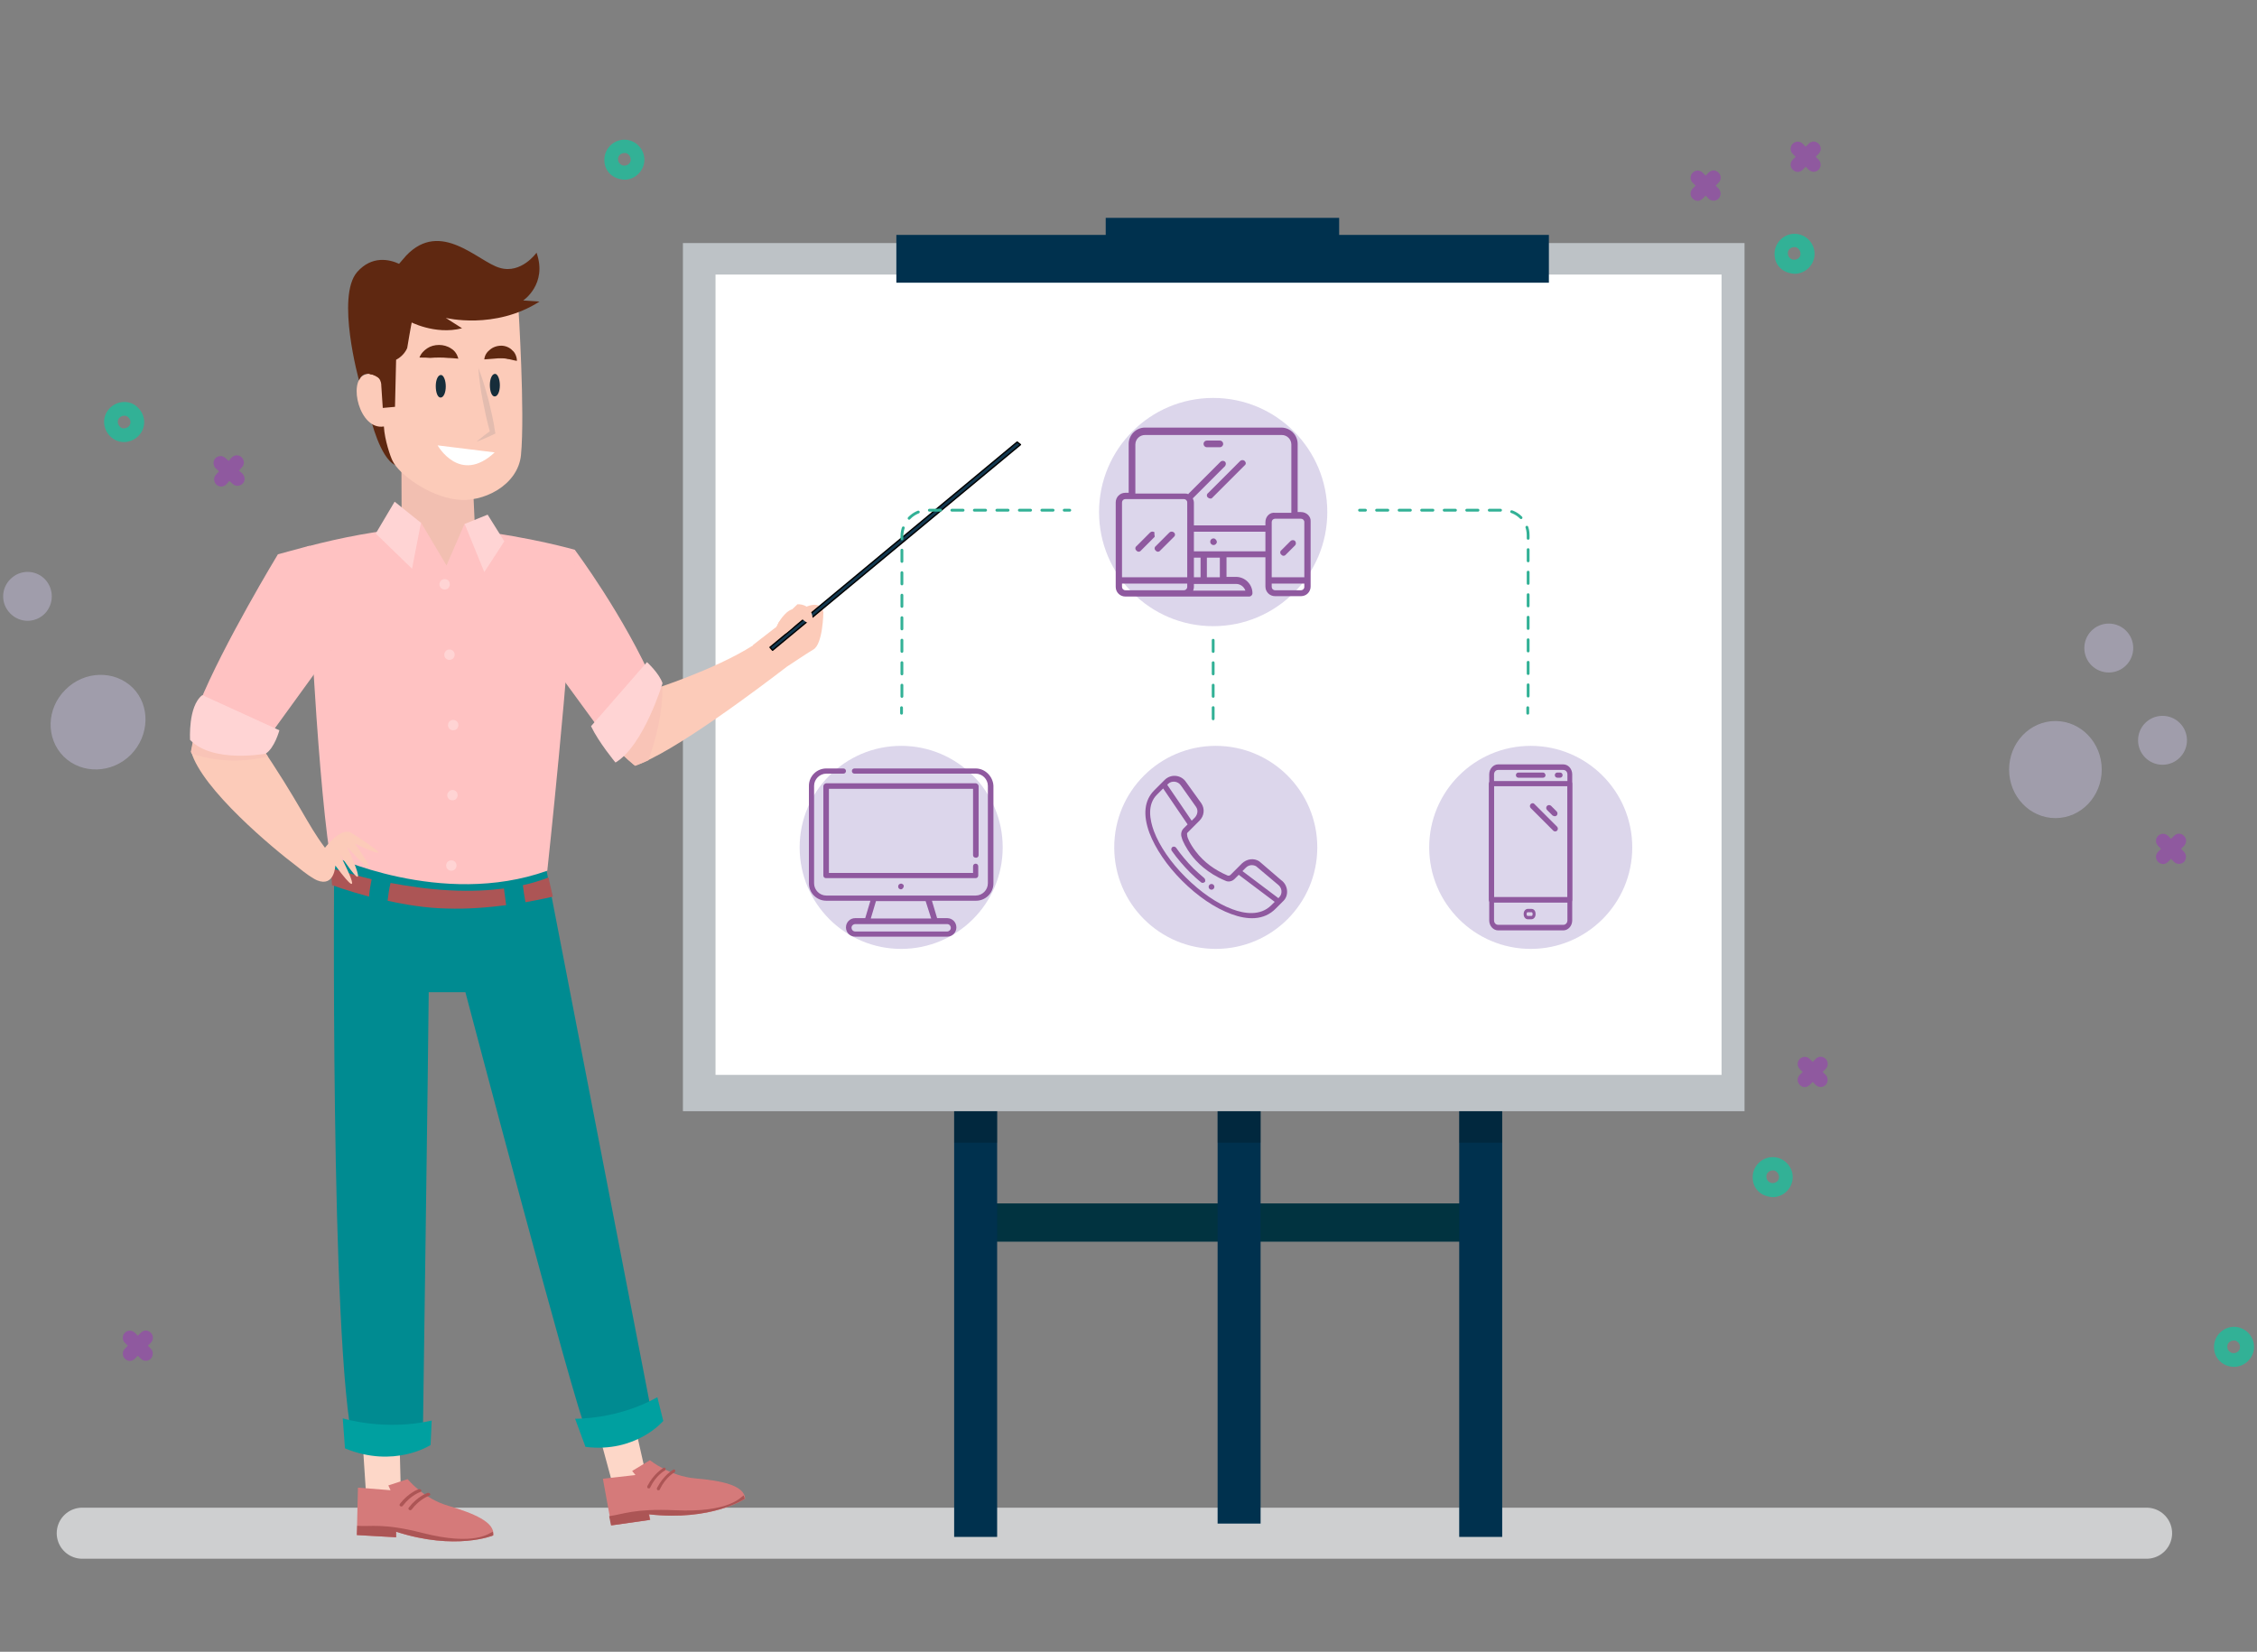 <?xml version="1.0" encoding="utf-8"?>
<!-- Generator: Adobe Illustrator 24.0.1, SVG Export Plug-In . SVG Version: 6.00 Build 0)  -->
<svg version="1.1" id="Capa_1" xmlns="http://www.w3.org/2000/svg" xmlns:xlink="http://www.w3.org/1999/xlink" x="0px" y="0px"
	 viewBox="0 0 609.1 445.8" style="enable-background:new 0 0 609.1 445.8;" xml:space="preserve">
<rect x="0" y="0" width="609.1" height="445.8" fill="#808080" stroke="none"/>
<style type="text/css">
	.st0{fill:#A092C6;}
	.st1{fill:#159E84;}
	.st2{fill:#32B196;}
	.st3{fill:#FFFFFF;}
	.st4{fill:#CFE1E9;}
	.st5{fill:#5C3289;}
	.st6{fill:#472680;}
	.st7{fill:#E8514E;}
	.st8{fill:#8F599F;}
	.st9{opacity:0.34;fill:#DFD5EB;enable-background:new    ;}
	.st10{fill:none;stroke:#A092C6;stroke-width:2.58;stroke-linecap:round;stroke-miterlimit:10;}
	.st11{fill:none;stroke:#A092C6;stroke-width:2.58;stroke-linecap:round;stroke-miterlimit:10;stroke-dasharray:10.137,10.137;}
	.st12{fill:none;stroke:#32B196;stroke-width:11.65;stroke-linecap:round;stroke-linejoin:round;stroke-miterlimit:10;}
	.st13{fill:#5F2811;}
	.st14{opacity:0.43;fill:#5F2811;enable-background:new    ;}
	.st15{fill:#FCCBB9;}
	.st16{opacity:0.47;fill:#F0817A;enable-background:new    ;}
	.st17{fill:#48B9B6;}
	.st18{fill:#65270F;}
	.st19{fill:#863B15;}
	.st20{fill:#BF2685;}
	.st21{fill:#412B7F;}
	.st22{opacity:0.36;fill:#412B7F;enable-background:new    ;}
	.st23{fill:#DFD5EB;}
	.st24{fill:#241F47;}
	.st25{fill:#60BCA6;}
	.st26{fill:#B79FCC;}
	.st27{fill:#EEE9F5;}
	.st28{fill:#DAC9E4;}
	.st29{fill:#4E368B;}
	.st30{fill-rule:evenodd;clip-rule:evenodd;fill:#A092C6;}
	.st31{fill-rule:evenodd;clip-rule:evenodd;fill:#FFFFFF;}
	.st32{fill-rule:evenodd;clip-rule:evenodd;fill:#32B196;}
	.st33{fill-rule:evenodd;clip-rule:evenodd;fill:#E8514E;}
	.st34{fill-rule:evenodd;clip-rule:evenodd;fill:#8F599F;}
	.st35{fill-rule:evenodd;clip-rule:evenodd;fill:#F5ED80;}
	.st36{fill:#6158A1;}
	.st37{fill:#88CBCA;}
	.st38{opacity:0.5;fill:#CAC9E6;enable-background:new    ;}
	.st39{fill:#F5ED80;}
	.st40{fill:#EBE8EC;}
	.st41{fill:#ECD0A1;}
	.st42{fill:#1E2322;}
	.st43{fill:#DDBB8A;}
	.st44{fill:#FED976;}
	.st45{fill:#28243F;}
	.st46{fill:#333049;}
	.st47{fill:#3F2A3F;}
	.st48{fill:#F2B10F;}
	
		.st49{opacity:0.83;fill:none;stroke:#DEDFE0;stroke-width:13.786;stroke-linecap:round;stroke-linejoin:round;stroke-miterlimit:10;enable-background:new    ;}
	.st50{opacity:0.34;fill:#E1D7FF;enable-background:new    ;}
	.st51{fill:#004051;}
	.st52{opacity:0.3;fill:#061719;}
	.st53{fill:#00314E;}
	.st54{fill:#BDC2C6;}
	.st55{fill:#FDD7C8;}
	.st56{fill:#D57A7A;}
	.st57{fill:#AC5555;}
	.st58{fill:#008B91;}
	.st59{fill:#00A0A0;}
	.st60{fill:#F2BFB1;}
	.st61{fill:#162D3A;}
	.st62{fill:#E3BCAF;}
	.st63{fill:#13384F;stroke:#000000;stroke-width:0.361;stroke-linecap:round;stroke-linejoin:round;stroke-miterlimit:10;}
	.st64{fill:#FFC2C2;}
	.st65{fill:#F9C4B7;}
	.st66{fill:#FFD4D4;}
	.st67{fill:#CAC0E0;fill-opacity:0.65;}
	
		.st68{fill:none;stroke:#32B196;stroke-width:0.757;stroke-linecap:round;stroke-linejoin:round;stroke-miterlimit:10;stroke-dasharray:3.029;}
	.st69{fill:none;stroke:#32B196;stroke-width:0.757;stroke-linecap:round;stroke-linejoin:round;}
	.st70{fill:none;stroke:#32B196;stroke-width:0.757;stroke-linecap:round;stroke-linejoin:round;stroke-dasharray:3.036,3.036;}
	.st71{fill:none;stroke:#32B196;stroke-width:0.757;stroke-linecap:round;stroke-linejoin:round;stroke-dasharray:3.041,3.041;}
</style>
<g>
	<line class="st49" x1="22.2" y1="413.8" x2="579.3" y2="413.8"/>
	<g>
		<path class="st50" d="M35.3,203.7c-5.1,5.1-13.2,5.3-18.1,0.5c-4.9-4.9-4.7-13,0.5-18.1c5.1-5.1,13.2-5.3,18.1-0.5
			C40.6,190.4,40.4,198.5,35.3,203.7z"/>
		<path class="st50" d="M12.1,165.6c-2.6,2.6-6.7,2.6-9.3,0c-2.6-2.6-2.6-6.7,0-9.3c2.6-2.6,6.7-2.6,9.3,0
			C14.6,158.9,14.6,163,12.1,165.6z"/>
	</g>
	<g>
		<ellipse class="st50" cx="554.7" cy="207.7" rx="12.5" ry="13.1"/>
		<path class="st50" d="M575.7,174.9c0,3.6-2.9,6.6-6.6,6.6c-3.6,0-6.6-2.9-6.6-6.6c0-3.6,2.9-6.6,6.6-6.6
			C572.8,168.3,575.7,171.3,575.7,174.9z"/>
		<circle class="st50" cx="583.6" cy="199.8" r="6.6"/>
	</g>
	<path class="st2" d="M599,367.3c-1.1-1.1-1.5-2.4-1.5-3.8c0-3,2.5-5.4,5.4-5.4c3,0,5.4,2.5,5.4,5.4c0,3-2.5,5.4-5.4,5.4
		C601.4,368.9,600,368.3,599,367.3z M604,362.3c-0.3-0.3-0.7-0.6-1.2-0.5c-1,0-1.8,0.8-1.7,1.7c0,0.4,0.1,0.8,0.5,1.2
		c0.4,0.4,0.8,0.5,1.2,0.5c1,0,1.8-0.8,1.7-1.7C604.5,363,604.3,362.5,604,362.3z"/>
	<path class="st2" d="M474.5,321.5c-1.1-1.1-1.5-2.4-1.5-3.8c0-3,2.5-5.4,5.4-5.4c3,0,5.4,2.5,5.4,5.4c0,3-2.5,5.4-5.4,5.4
		C476.9,323,475.5,322.5,474.5,321.5z M479.6,316.4c-0.3-0.3-0.7-0.6-1.2-0.5c-1,0-1.8,0.8-1.7,1.7c0,0.4,0.1,0.8,0.5,1.2
		s0.8,0.5,1.2,0.5c1,0,1.8-0.8,1.7-1.7C480.1,317.2,479.9,316.7,479.6,316.4z"/>
	<path class="st8" d="M589.4,229.9l-0.8-0.8l0.8-0.8c0.7-0.7,0.8-1.9,0-2.7s-1.9-0.8-2.7,0l-0.8,0.8l-0.8-0.8
		c-0.7-0.7-1.9-0.8-2.7,0c-0.7,0.7-0.8,1.9,0,2.7l0.8,0.8l-0.8,0.8c-0.7,0.7-0.8,1.9,0,2.7c0.8,0.8,1.9,0.8,2.7,0l0.8-0.8l0.8,0.8
		c0.7,0.7,1.9,0.8,2.7,0C590.1,231.9,590.1,230.6,589.4,229.9z"/>
	<path class="st2" d="M37.1,109.9c1.1,1,1.7,2.3,1.8,3.7c0.2,3-2.2,5.5-5.1,5.7c-3,0.2-5.5-2.2-5.7-5.1c-0.2-3,2.2-5.5,5.1-5.7
		C34.7,108.4,36.1,108.9,37.1,109.9z M32.4,115.2c0.3,0.3,0.7,0.5,1.2,0.4c1-0.1,1.7-0.9,1.6-1.8c0-0.4-0.2-0.8-0.6-1.2
		s-0.8-0.4-1.2-0.4c-1,0.1-1.7,0.9-1.6,1.8C31.8,114.4,32.1,114.9,32.4,115.2z"/>
	<path class="st8" d="M58.2,126.4l0.9,0.8l-0.8,0.9c-0.7,0.7-0.7,1.9,0.1,2.7c0.8,0.7,1.9,0.7,2.7-0.1l0.8-0.9l0.9,0.8
		c0.7,0.7,1.9,0.7,2.7-0.1c0.7-0.7,0.7-1.9-0.1-2.7l-0.9-0.8l0.8-0.9c0.7-0.7,0.7-1.9-0.1-2.7c-0.8-0.7-1.9-0.7-2.7,0.1l-0.8,0.9
		l-0.9-0.8c-0.7-0.7-1.9-0.7-2.7,0.1C57.4,124.5,57.5,125.7,58.2,126.4z"/>
	<path class="st8" d="M40.7,364l-0.8-0.8l0.8-0.8c0.7-0.7,0.8-1.9,0-2.7c-0.8-0.8-1.9-0.8-2.7,0l-0.8,0.8l-0.8-0.8
		c-0.7-0.7-1.9-0.8-2.7,0c-0.7,0.7-0.8,1.9,0,2.7l0.8,0.8l-0.8,0.8c-0.7,0.7-0.8,1.9,0,2.7c0.8,0.8,1.9,0.8,2.7,0l0.8-0.8l0.8,0.8
		c0.7,0.7,1.9,0.8,2.7,0C41.4,365.9,41.4,364.7,40.7,364z"/>
	<path class="st8" d="M492.7,290.1l-0.8-0.8l0.8-0.8c0.7-0.7,0.8-1.9,0-2.7c-0.8-0.8-1.9-0.8-2.7,0l-0.8,0.8l-0.8-0.8
		c-0.7-0.7-1.9-0.8-2.7,0c-0.7,0.7-0.8,1.9,0,2.7l0.8,0.8l-0.8,0.8c-0.7,0.7-0.8,1.9,0,2.7c0.8,0.8,1.9,0.8,2.7,0l0.8-0.8l0.8,0.8
		c0.7,0.7,1.9,0.8,2.7,0C493.4,292.1,493.4,290.8,492.7,290.1z"/>
	<g>
		<g>
			<rect x="263.8" y="324.8" class="st51" width="137.7" height="10.3"/>
			<rect x="263.8" y="324.8" class="st52" width="137.7" height="10.3"/>
			<rect x="328.6" y="287.2" class="st53" width="11.6" height="124"/>
			<rect x="328.6" y="291.1" class="st52" width="11.6" height="17.3"/>
			<rect x="393.8" y="287.2" class="st53" width="11.6" height="127.6"/>
			<rect x="393.8" y="291.1" class="st52" width="11.6" height="17.3"/>
			<rect x="257.5" y="287.2" class="st53" width="11.6" height="127.6"/>
			<rect x="257.5" y="291.1" class="st52" width="11.6" height="17.3"/>
			<rect x="184.3" y="65.6" class="st54" width="286.5" height="234.3"/>
			<rect x="193.1" y="74.1" class="st3" width="271.5" height="216"/>
			<rect x="241.9" y="63.4" class="st53" width="176.1" height="12.9"/>
			<rect x="298.4" y="58.8" class="st53" width="63" height="10.1"/>
		</g>
	</g>
	<path class="st2" d="M480.4,72.3c-1.1-1.1-1.5-2.4-1.5-3.8c0-3,2.5-5.4,5.4-5.4c3,0,5.4,2.5,5.4,5.4c0,3-2.5,5.4-5.4,5.4
		C482.7,73.8,481.3,73.2,480.4,72.3z M485.4,67.2c-0.3-0.3-0.7-0.6-1.2-0.5c-1,0-1.8,0.8-1.7,1.7c0,0.4,0.1,0.8,0.5,1.2
		c0.4,0.4,0.8,0.5,1.2,0.5c1,0,1.8-0.8,1.7-1.7C485.9,68,485.7,67.5,485.4,67.2z"/>
	<path class="st8" d="M463.8,50.9l-0.8-0.8l0.8-0.8c0.7-0.7,0.8-1.9,0-2.7c-0.8-0.8-1.9-0.8-2.7,0l-0.8,0.8l-0.8-0.8
		c-0.7-0.7-1.9-0.8-2.7,0c-0.7,0.7-0.8,1.9,0,2.7l0.8,0.8l-0.8,0.8c-0.7,0.7-0.8,1.9,0,2.7c0.8,0.8,1.9,0.8,2.7,0l0.8-0.8l0.8,0.8
		c0.7,0.7,1.9,0.8,2.7,0C464.5,52.9,464.5,51.7,463.8,50.9z"/>
	<path class="st8" d="M490.8,43.1l-0.8-0.8l0.8-0.8c0.7-0.7,0.8-1.9,0-2.7c-0.8-0.8-1.9-0.8-2.7,0l-0.8,0.8l-0.8-0.8
		c-0.7-0.7-1.9-0.8-2.7,0c-0.7,0.7-0.8,1.9,0,2.7l0.8,0.8l-0.8,0.8c-0.7,0.7-0.8,1.9,0,2.7c0.8,0.8,1.9,0.8,2.7,0l0.8-0.8l0.8,0.8
		c0.7,0.7,1.9,0.8,2.7,0C491.5,45.1,491.5,43.8,490.8,43.1z"/>
	<path class="st2" d="M164.6,46.9c-1.1-1.1-1.5-2.4-1.5-3.8c0-3,2.5-5.4,5.4-5.4c3,0,5.4,2.5,5.4,5.4c0,3-2.5,5.4-5.4,5.4
		C167,48.4,165.6,47.9,164.6,46.9z M169.7,41.8c-0.3-0.3-0.7-0.6-1.2-0.5c-1,0-1.8,0.8-1.7,1.7c0,0.4,0.1,0.8,0.5,1.2
		s0.8,0.5,1.2,0.5c1,0,1.8-0.8,1.7-1.7C170.2,42.6,170,42.1,169.7,41.8z"/>
	<g>
		<g>
			<g>
				<polygon class="st55" points="159.7,379.8 166.5,404.9 176.3,406.7 170.2,379.7 				"/>
				<path class="st56" d="M175.4,394.1c0,0,5.3,4.3,12.2,4.9c6.9,0.6,13.3,1.8,13.5,5.5c0,0-9,6.1-25.9,4.2l0.3,1.5l-10.5,1.5
					l-2.3-12.6l8.8-1l-0.9-1.1L175.4,394.1z"/>
				<g>
					<path class="st57" d="M182.1,407.6c14.9,0.7,17.8-3.6,18.6-4c0.1,0.3,0.2,0.6,0.3,0.9c0,0-9,6.1-25.9,4.2l0.3,1.5l-10.5,1.5
						l-0.5-2.5C168.2,408.7,171.2,407.1,182.1,407.6z"/>
				</g>
				<g>
					<path class="st57" d="M175.2,401.7c0.1,0,0.3-0.1,0.3-0.3c1.6-3.3,3.9-4.5,3.9-4.5c0.2-0.1,0.3-0.4,0.2-0.6
						c-0.1-0.2-0.4-0.3-0.6-0.1c-0.1,0.1-2.5,1.4-4.3,4.9c-0.1,0.2,0,0.5,0.2,0.6C175.1,401.7,175.2,401.7,175.2,401.7z"/>
				</g>
				<g>
					<path class="st57" d="M177.8,402.2c0.1,0,0.3-0.1,0.3-0.3c1.6-3.3,3.9-4.5,3.9-4.5c0.2-0.1,0.3-0.4,0.2-0.6
						c-0.1-0.2-0.4-0.3-0.6-0.1c-0.1,0.1-2.5,1.4-4.3,4.9c-0.1,0.2,0,0.5,0.2,0.6C177.6,402.2,177.7,402.2,177.8,402.2z"/>
				</g>
			</g>
			<g>
				<polygon class="st55" points="97.4,382.1 99.1,408 108.4,411.7 107.7,384 				"/>
				<path class="st56" d="M110,399.2c0,0,4.3,5.3,11,7.2c6.7,2,12.7,4.4,12.1,8c0,0-10.1,4.2-26.2-1l0,1.5l-10.6-0.6l0.3-12.8
					l8.8,0.7l-0.6-1.3L110,399.2z"/>
				<g>
					<path class="st57" d="M113.9,413.7c14.4,3.7,18.2,0,19.1-0.3c0.1,0.3,0.1,0.6,0.1,1c0,0-10.1,4.2-26.2-1l0,1.5l-10.6-0.6
						l0.1-2.5C100.1,412.1,103.3,411,113.9,413.7z"/>
				</g>
				<g>
					<path class="st57" d="M108.3,406.6c0.2,0,0.3-0.1,0.4-0.2c2.2-2.9,4.7-3.7,4.7-3.7c0.2-0.1,0.4-0.3,0.3-0.5
						c-0.1-0.2-0.3-0.3-0.6-0.3c-0.1,0-2.8,0.9-5.2,4c-0.1,0.2-0.1,0.5,0.1,0.6C108.2,406.5,108.2,406.6,108.3,406.6z"/>
				</g>
				<g>
					<path class="st57" d="M110.7,407.6c0.2,0,0.3-0.1,0.4-0.2c2.2-2.9,4.7-3.7,4.7-3.7c0.2-0.1,0.4-0.3,0.3-0.5
						c-0.1-0.2-0.3-0.3-0.6-0.3c-0.1,0-2.8,0.9-5.2,4c-0.1,0.2-0.1,0.5,0.1,0.6C110.6,407.6,110.7,407.6,110.7,407.6z"/>
				</g>
			</g>
			<g>
				<path class="st58" d="M90.2,229.6c0,0-1.2,133.9,5.2,160.4c0,0,11.2,5.8,18.7-1.2c0,0,1.5-106.4,1.6-121h9.9
					c0,0,29.8,113,32.6,118.2c0,0,10.2,1.2,17.6-4.9l-30.4-157L90.2,229.6z"/>
				<g>
					<path class="st57" d="M105.4,238.3c4.8,0.9,10.2,1.7,16,2c5.8,0.3,10.7,0,14.6-0.5c0.2,1.5,0.4,3,0.6,4.5
						c-4.7,0.6-10.3,1.1-16.1,0.9c-5.4-0.1-11-1-15.9-2.1C104.8,241.5,105,239.9,105.4,238.3z"/>
					<path class="st57" d="M100.3,237.3c-0.3,1.5-0.6,3.1-0.7,4.7c-5.9-1.6-10-3.1-10-3.1l-0.3-4.6
						C89.3,234.2,93.6,235.7,100.3,237.3z"/>
					<path class="st57" d="M141.1,238.9c4.5-1,6.9-2.1,6.9-2.1l1.2,5.2c0,0-2.9,0.7-7.4,1.5C141.5,242,141.3,240.4,141.1,238.9z"/>
				</g>
				<path class="st59" d="M116.2,390c0,0-9.8,6.4-23.1,0.9l-0.6-8.1c0,0,11.3,3.5,24,0.6L116.2,390z"/>
				<path class="st59" d="M179,383.5c0,0-7.3,8.7-21,7l-2.8-7.6c0,0,11.3,0.3,22.2-5.8L179,383.5z"/>
			</g>
		</g>
		<g>
			<path class="st13" d="M100,112.8c0,0,2.5,10.7,6.6,12.7c4.1,1.9,0.3-13.2,0.3-13.2L100,112.8z"/>
			<polygon class="st60" points="108.3,116.9 108.4,143.3 120.1,161.4 128.2,143.2 127.3,123.3 			"/>
			<path class="st15" d="M116.8,78.7c-12.8,2.7-12.6,11.2-12.6,11.2s-0.8,4.9-0.7,12.7c-1.2-1.6-3.2-2.3-5.2-1.4
				c-4.4,1.8-1.3,15,5.3,13.9c0.2,3.7,1.8,8.2,2.3,9.2c1.8,3.8,9.9,9.6,17.2,10.5c7.2,1,16.7-3.8,17.5-12
				c1.1-11.4-0.7-39.8-0.7-39.8S138,74.3,116.8,78.7z"/>
			<path class="st61" d="M120.3,104.3c0,1.7-0.6,3-1.4,3c-0.8,0-1.3-1.4-1.3-3.1c0-1.7,0.6-3,1.4-3
				C119.7,101.2,120.3,102.6,120.3,104.3z"/>
			<path class="st61" d="M134.9,104c0,1.7-0.6,3-1.4,3c-0.8,0-1.3-1.4-1.3-3.1c0-1.7,0.6-3,1.4-3C134.3,100.9,134.9,102.3,134.9,104
				z"/>
			<path class="st13" d="M111.4,85.6c-3.3,0-8.6-0.2-12-0.3c0,0,0,0,0,0.1c0.5,1.4,0.4,15.6,0.4,15.6c3.3,0.2,3.1,3.1,3.1,3.1l0.4,6
				l3.3-0.3l0.3-12.7c2.3-1.2,3-3.2,3-3.2S110.9,87.8,111.4,85.6z"/>
			<g>
				<path class="st62" d="M129.1,99.3c1.1,2.8,1.9,5.6,2.7,8.5c0.3,1.4,0.7,2.9,1,4.3c0.3,1.4,0.6,2.9,0.8,4.4l0.1,0.5l-0.4,0.2
					c-1.5,0.7-3,1.4-4.7,2c1.3-1.1,2.6-2.1,4-3.1l-0.3,0.7c-0.4-1.4-0.8-2.9-1.1-4.3c-0.3-1.4-0.6-2.9-0.9-4.3
					C129.7,105.2,129.3,102.3,129.1,99.3z"/>
			</g>
			<g>
				<path class="st13" d="M113.2,96.5c0.4-1.1,1.2-1.9,2.1-2.5c0.9-0.6,2-0.9,3.2-0.9c1.1,0,2.3,0.3,3.3,1c1,0.6,1.6,1.6,1.9,2.7
					c-1.2-0.1-2.1-0.2-2.9-0.2c-0.8-0.1-1.5-0.1-2.3-0.1c-0.7,0-1.5,0-2.4,0.1C115.3,96.5,114.4,96.5,113.2,96.5z"/>
			</g>
			<g>
				<path class="st13" d="M130.7,97c0.1-1.1,0.7-2,1.5-2.6c0.8-0.7,1.9-1.1,3.1-1.1c1.1,0,2.3,0.5,3,1.3c0.4,0.3,0.7,0.8,0.9,1.3
					c0.2,0.5,0.3,1,0.3,1.5c-0.6-0.1-1-0.2-1.4-0.3c-0.4-0.1-0.8-0.2-1.1-0.2c-0.7-0.2-1.2-0.2-1.8-0.2c-0.5,0-1.1,0-1.9,0.1
					L130.7,97z"/>
			</g>
			<path class="st3" d="M133.5,122.1l-15.4-1.9C118.1,120.2,124.1,130.9,133.5,122.1z"/>
			<path class="st13" d="M96.4,73.4c4-4.5,8.7-3.4,11.3-2.2c0.6-0.7,1.2-1.4,1.9-2.2c9.4-9.9,19.5,1.7,25.3,3.3
				c5.8,1.7,9.9-4.1,9.9-4.1c3,8.5-3.6,12.9-3.6,12.9l4.4,0.3c-12.1,7.7-25.3,4.4-25.3,4.4l4.4,2.8c-7.4,1.9-14.3-1.9-14.3-1.9
				l-7.2,16c-5.2-4.1-6.3,0-6.3,0S90.6,80,96.4,73.4z"/>
		</g>
		<g>
			<g>
				<path class="st15" d="M217,166.4c0,0-1.9-4.2-5.3-0.5c-3.4,3.6-2.5,7.4-2.5,7.4L217,166.4z"/>
				<path class="st15" d="M176.4,186c0,0,16.4-5.2,26.8-11.8l0-0.1c0,0,10.7-8.5,13.4-9.9c5.3-2.7,5.6,1.1,5.6,1.1s-0.1,8.5-2.7,10
					c-1.2,0.7-4.2,2.7-7.1,4.6c-6.9,5.3-30.8,23.4-41,26.7c0,0-11.8-8.7-19.7-27.7C149.8,174.1,176.4,186,176.4,186z"/>
				<polygon class="st63" points="207.8,174.7 274.5,119.3 275.4,120 208.5,175.5 				"/>
				<path class="st15" d="M215.2,163.1c0,0,3.6-0.4,4.1,3.6c0.5,4.1-4.2-0.9-4.2-0.9s2.2,0.6-1.9,4.2c-4,3.6-3.6-0.9-3.6-0.9
					l0.6-1.2"/>
				<path class="st64" d="M155.2,148.5c0,0,13.2,17.6,21.5,36.6c0,0-2.2,12.1-10.6,17.6l-19.3-26.4L155.2,148.5z"/>
				<path class="st65" d="M175.4,185.6c0.6,0.3,1,0.5,1,0.5s0.9-0.3,2.4-0.8c0,6.8-1.5,13.4-3.8,19.9c-1.3,0.6-2.5,1.1-3.6,1.5
					c0,0-2.8-2.1-6.6-6.4C168.4,195.3,171.9,190.4,175.4,185.6z"/>
				<path class="st66" d="M178.8,184.4c0,0-5.1,16.9-12.7,21.4c0,0-4.5-5.4-6.6-9.8l15.1-17.3C174.6,178.7,177.9,181.7,178.8,184.4z
					"/>
			</g>
			<g>
				<path class="st64" d="M89,230.7c0,0,30.1,14.5,58.7,4.3c0,0,5.9-54.4,7.5-86.6c0,0-12.2-3.5-27.2-5.2l-2.6-1.9l-4.9,11.3
					l-6.9-11.6c0,0-1.1,1.5-2,1.5c-9.1,0.5-20,2.7-28.7,5C82.8,147.6,85.3,206.3,89,230.7z"/>
				<polygon class="st66" points="101.4,144 111.2,153.5 113.6,141.1 106.5,135.4 				"/>
				<polygon class="st66" points="136.1,146.1 130.7,154.4 125.4,141.4 131.6,138.9 				"/>
				<path class="st66" d="M118.6,157.7c0,0.8,0.6,1.4,1.4,1.4s1.4-0.6,1.4-1.4c0-0.8-0.6-1.4-1.4-1.4S118.6,156.9,118.6,157.7z"/>
				<path class="st66" d="M119.9,176.7c0,0.8,0.6,1.4,1.4,1.4s1.4-0.6,1.4-1.4c0-0.8-0.6-1.4-1.4-1.4S119.9,175.9,119.9,176.7z"/>
				<path class="st66" d="M120.9,195.7c0,0.8,0.6,1.4,1.4,1.4s1.4-0.6,1.4-1.4c0-0.8-0.6-1.4-1.4-1.4S120.9,194.9,120.9,195.7z"/>
				<path class="st66" d="M120.7,214.6c0,0.8,0.6,1.4,1.4,1.4c0.8,0,1.4-0.6,1.4-1.4c0-0.8-0.6-1.4-1.4-1.4
					C121.4,213.2,120.7,213.9,120.7,214.6z"/>
				<path class="st66" d="M120.4,233.6c0,0.8,0.6,1.4,1.4,1.4c0.8,0,1.4-0.6,1.4-1.4c0-0.8-0.6-1.4-1.4-1.4
					C121,232.2,120.4,232.8,120.4,233.6z"/>
			</g>
			<g>
				<path class="st15" d="M51.6,202.9c0,0,2.1-11.7,4.8-16C59,182.6,69.5,200,69.5,200c11.8,17.4,13.1,22,18.2,28.8
					c1.2-1.5,4.4-5.1,6.8-4.2c0,0,16.1,10,1.3,3.1c0,0,9.9,14-2.1,0.9c0,0,7.8,16.8-2.1,1.8c0,0,8.4,16-1.1,3.2c0,0-0.2,5.9-4.9,4
					c-1.2-0.5-3.2-1.9-5.5-3.8C73.7,229,54.5,213,51.6,202.9z"/>
				<path class="st65" d="M51.7,203.4c-0.1-0.2-0.1-0.3-0.2-0.5c0,0,2.1-11.7,4.8-16C59,182.6,69.5,200,69.5,200
					c1,1.5,1.9,2.9,2.8,4.2C68.5,205.1,60.7,206.4,51.7,203.4z"/>
				<path class="st64" d="M75,149.6c0,0-14.8,24.4-21.2,40.2c0,0,9.3,8.8,18.1,9.9l19.5-26.9l-7.9-25.5L75,149.6z"/>
				<path class="st66" d="M71.7,203.4c0,0-14.2,2.7-20.4-3.7c0,0-0.6-9.1,3.3-12.1l20.8,9.5C75.4,197.1,74.1,201.9,71.7,203.4z"/>
			</g>
		</g>
	</g>
	<g>
		<g>
			<circle class="st67" cx="243.2" cy="228.7" r="27.4"/>
			<g>
				<g>
					<g>
						<path class="st8" d="M263.3,207.4h-32.7c-0.4,0-0.7,0.3-0.7,0.7c0,0.4,0.3,0.7,0.7,0.7h32.7c1.8,0,3.3,1.5,3.3,3.3v26.3
							c0,1.8-1.5,3.3-3.3,3.3H223c-1.8,0-3.3-1.5-3.3-3.3v-26.3c0-1.8,1.5-3.3,3.3-3.3h4.6c0.4,0,0.7-0.3,0.7-0.7
							c0-0.4-0.3-0.7-0.7-0.7H223c-2.6,0-4.7,2.1-4.7,4.7v26.3c0,2.6,2.1,4.7,4.7,4.7h11.9l-1.4,4.7h-2.7c-1.4,0-2.5,1.1-2.5,2.5
							c0,1.4,1.1,2.5,2.5,2.5h24.8c1.4,0,2.5-1.1,2.5-2.5c0-1.4-1.1-2.5-2.5-2.5h-2.7l-1.4-4.7h11.9c2.6,0,4.7-2.1,4.7-4.7v-26.3
							C268,209.6,265.9,207.4,263.3,207.4z M256.6,250.4c0,0.6-0.5,1-1,1h-24.8c-0.6,0-1-0.5-1-1c0-0.6,0.5-1,1-1h24.8
							C256.2,249.4,256.6,249.9,256.6,250.4z M251.3,247.9H235l1.4-4.7h13.4L251.3,247.9z"/>
						<path class="st8" d="M263.4,231.5c0.4,0,0.7-0.3,0.7-0.7v-18.6c0-0.4-0.4-0.8-0.8-0.8H223c-0.4,0-0.8,0.4-0.8,0.8v24.1
							c0,0.4,0.3,0.7,0.7,0.7h40.4c0.4,0,0.7-0.3,0.7-0.7v-2.5c0-0.4-0.3-0.7-0.7-0.7c-0.4,0-0.7,0.3-0.7,0.7v1.8h-38.9v-22.7h38.9
							v17.9C262.6,231.2,262.9,231.5,263.4,231.5z"/>
						<path class="st8" d="M243.8,238.8c-0.2-0.2-0.5-0.4-0.8-0.3c-0.3,0.1-0.6,0.3-0.6,0.7c-0.1,0.7,0.8,1.1,1.2,0.6
							C243.9,239.5,244,239.1,243.8,238.8z"/>
					</g>
				</g>
			</g>
		</g>
		<g>
			<circle class="st67" cx="328.1" cy="228.7" r="27.4"/>
			<g>
				<g>
					<g>
						<path class="st8" d="M326.4,238.8c-0.3,0.3-0.3,0.8,0,1.1c0.3,0.3,0.8,0.3,1.1,0c0.3-0.3,0.3-0.8,0-1.1
							C327.2,238.5,326.7,238.5,326.4,238.8z"/>
						<path class="st8" d="M345.7,237.5l-5.7-4.9c0,0-0.1,0-0.1-0.1c-1.5-1-3.4-0.7-4.7,0.5l-3.1,3.1c-0.2,0.2-0.5,0.3-0.8,0.2
							c-3.5-1.5-6.4-3.6-8.6-6.5c-1.7-2.2-2.3-3.9-2.3-4.2c0-0.1,0-0.1,0-0.2c-0.1-0.3-0.1-0.6,0.2-0.8l3.1-3.1
							c1.3-1.3,1.5-3.2,0.5-4.7c0,0,0,0,0,0l-4.1-5.7c-1.3-2-4.1-2.3-5.8-0.6l-0.6,0.6c0,0,0,0,0,0l-2.2,2.2
							c-2.7,2.7-3.1,6.6-1.3,11.5c1.6,4.2,4.7,8.8,8.8,12.9c4.2,4.2,8.9,7.4,13.3,9c4.3,1.6,8.8,1.8,12-1.5l2.1-2.1
							C347.9,241.6,347.6,238.8,345.7,237.5z M339,233.8l5.7,4.8c0,0,0.1,0,0.1,0.1c1.2,0.8,1.4,2.5,0.4,3.5l-0.2,0.2l-9.7-7.3
							l0.9-0.9C337,233.4,338.1,233.3,339,233.8z M318.7,212C318.7,212,318.7,212,318.7,212l4.1,5.8c0.6,0.9,0.4,2-0.3,2.8l-0.9,0.9
							l-6.6-9.7l0.2-0.2C316.2,210.6,317.9,210.8,318.7,212z M332.6,245.4c-4.1-1.5-8.6-4.6-12.7-8.7c-4-4-7-8.4-8.5-12.4
							c-1.1-3-1.9-7.2,0.9-9.9l1.6-1.6l6.6,9.7l-1.1,1.1c-0.6,0.6-0.8,1.6-0.5,2.4c0.2,1,1.3,3,2.4,4.5c1.6,2.2,4.6,5.2,9.4,7.2
							c0.8,0.4,1.8,0.2,2.5-0.5l1.1-1.1l9.7,7.3l-0.9,0.9C340.1,247.3,335.8,246.6,332.6,245.4z"/>
						<path class="st8" d="M325,237c-0.8-0.7-2.2-1.9-2.9-2.6c-1.8-1.8-3.6-4-4.7-5.6c-0.2-0.3-0.7-0.4-1-0.2
							c-0.3,0.2-0.4,0.7-0.2,1c1.4,2,3.4,4.3,4.9,5.8c0.8,0.8,2.1,2,3,2.7c0.3,0.3,0.8,0.2,1.1-0.1C325.3,237.7,325.3,237.3,325,237
							z"/>
					</g>
				</g>
			</g>
		</g>
		<g>
			<circle class="st67" cx="413.1" cy="228.7" r="27.4"/>
			<g>
				<g>
					<g>
						<g>
							<g>
								<g>
									<path class="st8" d="M416.4,208.5h-6.6c-0.4,0-0.7,0.3-0.7,0.7c0,0.4,0.3,0.7,0.7,0.7h6.6c0.4,0,0.7-0.3,0.7-0.7
										C417,208.8,416.8,208.5,416.4,208.5z"/>
								</g>
							</g>
							<g>
								<g>
									<path class="st8" d="M421,208.5h-0.7c-0.4,0-0.7,0.3-0.7,0.7c0,0.4,0.3,0.7,0.7,0.7h0.7c0.4,0,0.7-0.3,0.7-0.7
										C421.7,208.8,421.4,208.5,421,208.5z"/>
								</g>
							</g>
							<g>
								<g>
									<path class="st8" d="M413.3,245.3h-1c-0.6,0-1.1,0.6-1.1,1.3v0.2c0,0.7,0.5,1.3,1.1,1.3h1c0.6,0,1.1-0.6,1.1-1.3v-0.2
										C414.4,245.8,413.9,245.3,413.3,245.3z M413.6,246.8c0,0.2-0.1,0.4-0.3,0.4h-1c-0.2,0-0.3-0.2-0.3-0.4v-0.2
										c0-0.2,0.1-0.4,0.3-0.4h1c0.2,0,0.3,0.2,0.3,0.4V246.8z"/>
								</g>
							</g>
							<g>
								<g>
									<path class="st8" d="M421.9,206.3h-17.6c-1.3,0-2.4,1.2-2.4,2.7v39.4c0,1.5,1.1,2.7,2.4,2.7h17.6c1.3,0,2.4-1.2,2.4-2.7
										V209C424.3,207.5,423.2,206.3,421.9,206.3z M423,248.4c0,0.7-0.5,1.2-1.1,1.2h-17.6c-0.6,0-1.1-0.5-1.1-1.2V209
										c0-0.7,0.5-1.2,1.1-1.2h17.6c0.6,0,1.1,0.5,1.1,1.2L423,248.4L423,248.4z"/>
								</g>
							</g>
							<g>
								<g>
									<path class="st8" d="M423.6,210.8h-21.1c-0.4,0-0.7,0.3-0.7,0.7v31.4c0,0.4,0.3,0.7,0.7,0.7h21.1c0.4,0,0.7-0.3,0.7-0.7
										v-31.4C424.3,211.1,424,210.8,423.6,210.8z M423,242.1h-19.8v-29.9H423V242.1z"/>
								</g>
							</g>
						</g>
					</g>
					<path class="st8" d="M419.6,220.3c0.2,0,0.4-0.1,0.5-0.2c0.3-0.3,0.3-0.8,0-1.1l-1.5-1.5c-0.3-0.3-0.8-0.3-1.1,0
						c-0.3,0.3-0.3,0.8,0,1.1l1.5,1.5C419.2,220.2,419.4,220.3,419.6,220.3L419.6,220.3z M419.6,220.3"/>
					<path class="st8" d="M413.1,217c-0.3,0.3-0.3,0.8,0,1.1l6.1,6.1c0.1,0.1,0.3,0.2,0.5,0.2s0.4-0.1,0.5-0.2
						c0.3-0.3,0.3-0.8,0-1.1l-6.1-6.1C413.9,216.7,413.4,216.7,413.1,217L413.1,217z M413.1,217"/>
				</g>
			</g>
		</g>
		<g>
			<circle class="st67" cx="327.4" cy="138.2" r="30.8"/>
			<g>
				<g>
					<g>
						<g>
							<path class="st8" d="M351.1,138.2h-0.9v-18.4c0-2.4-2-4.4-4.4-4.4H309c-2.4,0-4.4,2-4.4,4.4V133h-0.9c-1.5,0-2.6,1.2-2.6,2.6
								v22.8c0,1.5,1.2,2.6,2.6,2.6h33.4c0.5,0,0.9-0.4,0.9-0.9c0-2.4-2-4.4-4.4-4.4h-2.6v-5.3h10.5v7.9c0,1.5,1.2,2.6,2.6,2.6h7
								c1.5,0,2.6-1.2,2.6-2.6v-17.6C353.8,139.4,352.6,138.2,351.1,138.2z M320.4,158.4c0,0.5-0.4,0.9-0.9,0.9h-15.8
								c-0.5,0-0.9-0.4-0.9-0.9v-0.9h17.6V158.4z M320.4,155.8h-17.6v-20.2c0-0.5,0.4-0.9,0.9-0.9h15.8c0.5,0,0.9,0.4,0.9,0.9V155.8
								z M333.6,157.6c1.1,0,2.1,0.7,2.5,1.8H322c0.1-0.3,0.2-0.6,0.2-0.9v-0.9H333.6z M322.2,155.8v-5.3h1.8v5.3H322.2z
								 M325.7,155.8v-5.3h3.5v5.3H325.7z M341.5,148.8h-19.3v-5.3h19.3V148.8z M341.5,140.9v0.9h-19.3v-6.1c0-0.4-0.1-0.8-0.3-1.2
								c0,0,0,0,0,0l8.7-8.7c0.3-0.4,0.3-0.9,0-1.2c-0.3-0.3-0.9-0.3-1.2,0l-8.7,8.7c0,0,0,0.1,0,0.1c-0.3-0.2-0.7-0.2-1.1-0.2
								h-13.2v-13.2c0-1.5,1.2-2.6,2.6-2.6h36.9c1.5,0,2.6,1.2,2.6,2.6v18.4h-4.4C342.7,138.2,341.5,139.4,341.5,140.9z M352,158.4
								c0,0.5-0.4,0.9-0.9,0.9h-7c-0.5,0-0.9-0.4-0.9-0.9v-0.9h8.8V158.4z M352,155.8h-8.8v-14.9c0-0.5,0.4-0.9,0.9-0.9h7
								c0.5,0,0.9,0.4,0.9,0.9V155.8z"/>
						</g>
					</g>
					<g>
						<g>
							<path class="st8" d="M311.6,143.7c-0.3-0.3-0.9-0.3-1.2,0l-3.7,3.7c-0.4,0.3-0.4,0.9,0,1.2c0.3,0.4,0.9,0.4,1.2,0
								c0,0,0,0,0,0l3.7-3.7C311.7,144.6,311.4,144.1,311.6,143.7z"/>
						</g>
					</g>
					<g>
						<g>
							<path class="st8" d="M316.8,143.7c-0.3-0.3-0.9-0.3-1.2,0l-3.7,3.7c-0.4,0.3-0.4,0.9,0,1.2c0.3,0.4,0.9,0.4,1.2,0
								c0,0,0,0,0,0l3.7-3.7C317.2,144.6,317.2,144,316.8,143.7z"/>
						</g>
					</g>
					<g>
						<g>
							<path class="st8" d="M335.9,124.4c-0.3-0.3-0.9-0.3-1.2,0l-8.7,8.7c-0.4,0.3-0.4,0.9,0,1.2s0.9,0.4,1.2,0c0,0,0,0,0,0
								l8.7-8.7C336.3,125.3,336.3,124.8,335.9,124.4z"/>
						</g>
					</g>
					<g>
						<g>
							<path class="st8" d="M349.5,146c-0.3-0.3-0.9-0.3-1.2,0l-2.5,2.5c-0.4,0.3-0.4,0.9,0,1.2c0.3,0.4,0.9,0.4,1.2,0c0,0,0,0,0,0
								l2.5-2.5C349.8,146.9,349.8,146.4,349.5,146z"/>
						</g>
					</g>
					<g>
						<g>
							<path class="st8" d="M327.5,145.3L327.5,145.3c-0.5,0-0.9,0.4-0.9,0.9c0,0.5,0.4,0.9,0.9,0.9c0.5,0,0.9-0.4,0.9-0.9
								C328.3,145.7,327.9,145.3,327.5,145.3z"/>
						</g>
					</g>
					<g>
						<g>
							<path class="st8" d="M329.2,118.9h-3.5c-0.5,0-0.9,0.4-0.9,0.9s0.4,0.9,0.9,0.9h3.5c0.5,0,0.9-0.4,0.9-0.9
								S329.7,118.9,329.2,118.9z"/>
						</g>
					</g>
				</g>
			</g>
		</g>
		<line class="st68" x1="327.4" y1="172.8" x2="327.4" y2="195.8"/>
		<g>
			<g>
				<line class="st69" x1="288.7" y1="137.7" x2="287.2" y2="137.7"/>
				<path class="st70" d="M284.2,137.7h-33.8c-3.9,0-7,3.2-7,7v44.7"/>
				<line class="st69" x1="243.3" y1="191" x2="243.3" y2="192.5"/>
			</g>
		</g>
		<g>
			<g>
				<line class="st69" x1="366.9" y1="137.7" x2="368.5" y2="137.7"/>
				<path class="st71" d="M371.5,137.7h34.2c3.7,0,6.7,3,6.7,6.7v45.1"/>
				<line class="st69" x1="412.3" y1="191" x2="412.3" y2="192.5"/>
			</g>
		</g>
	</g>
</g>
</svg>
